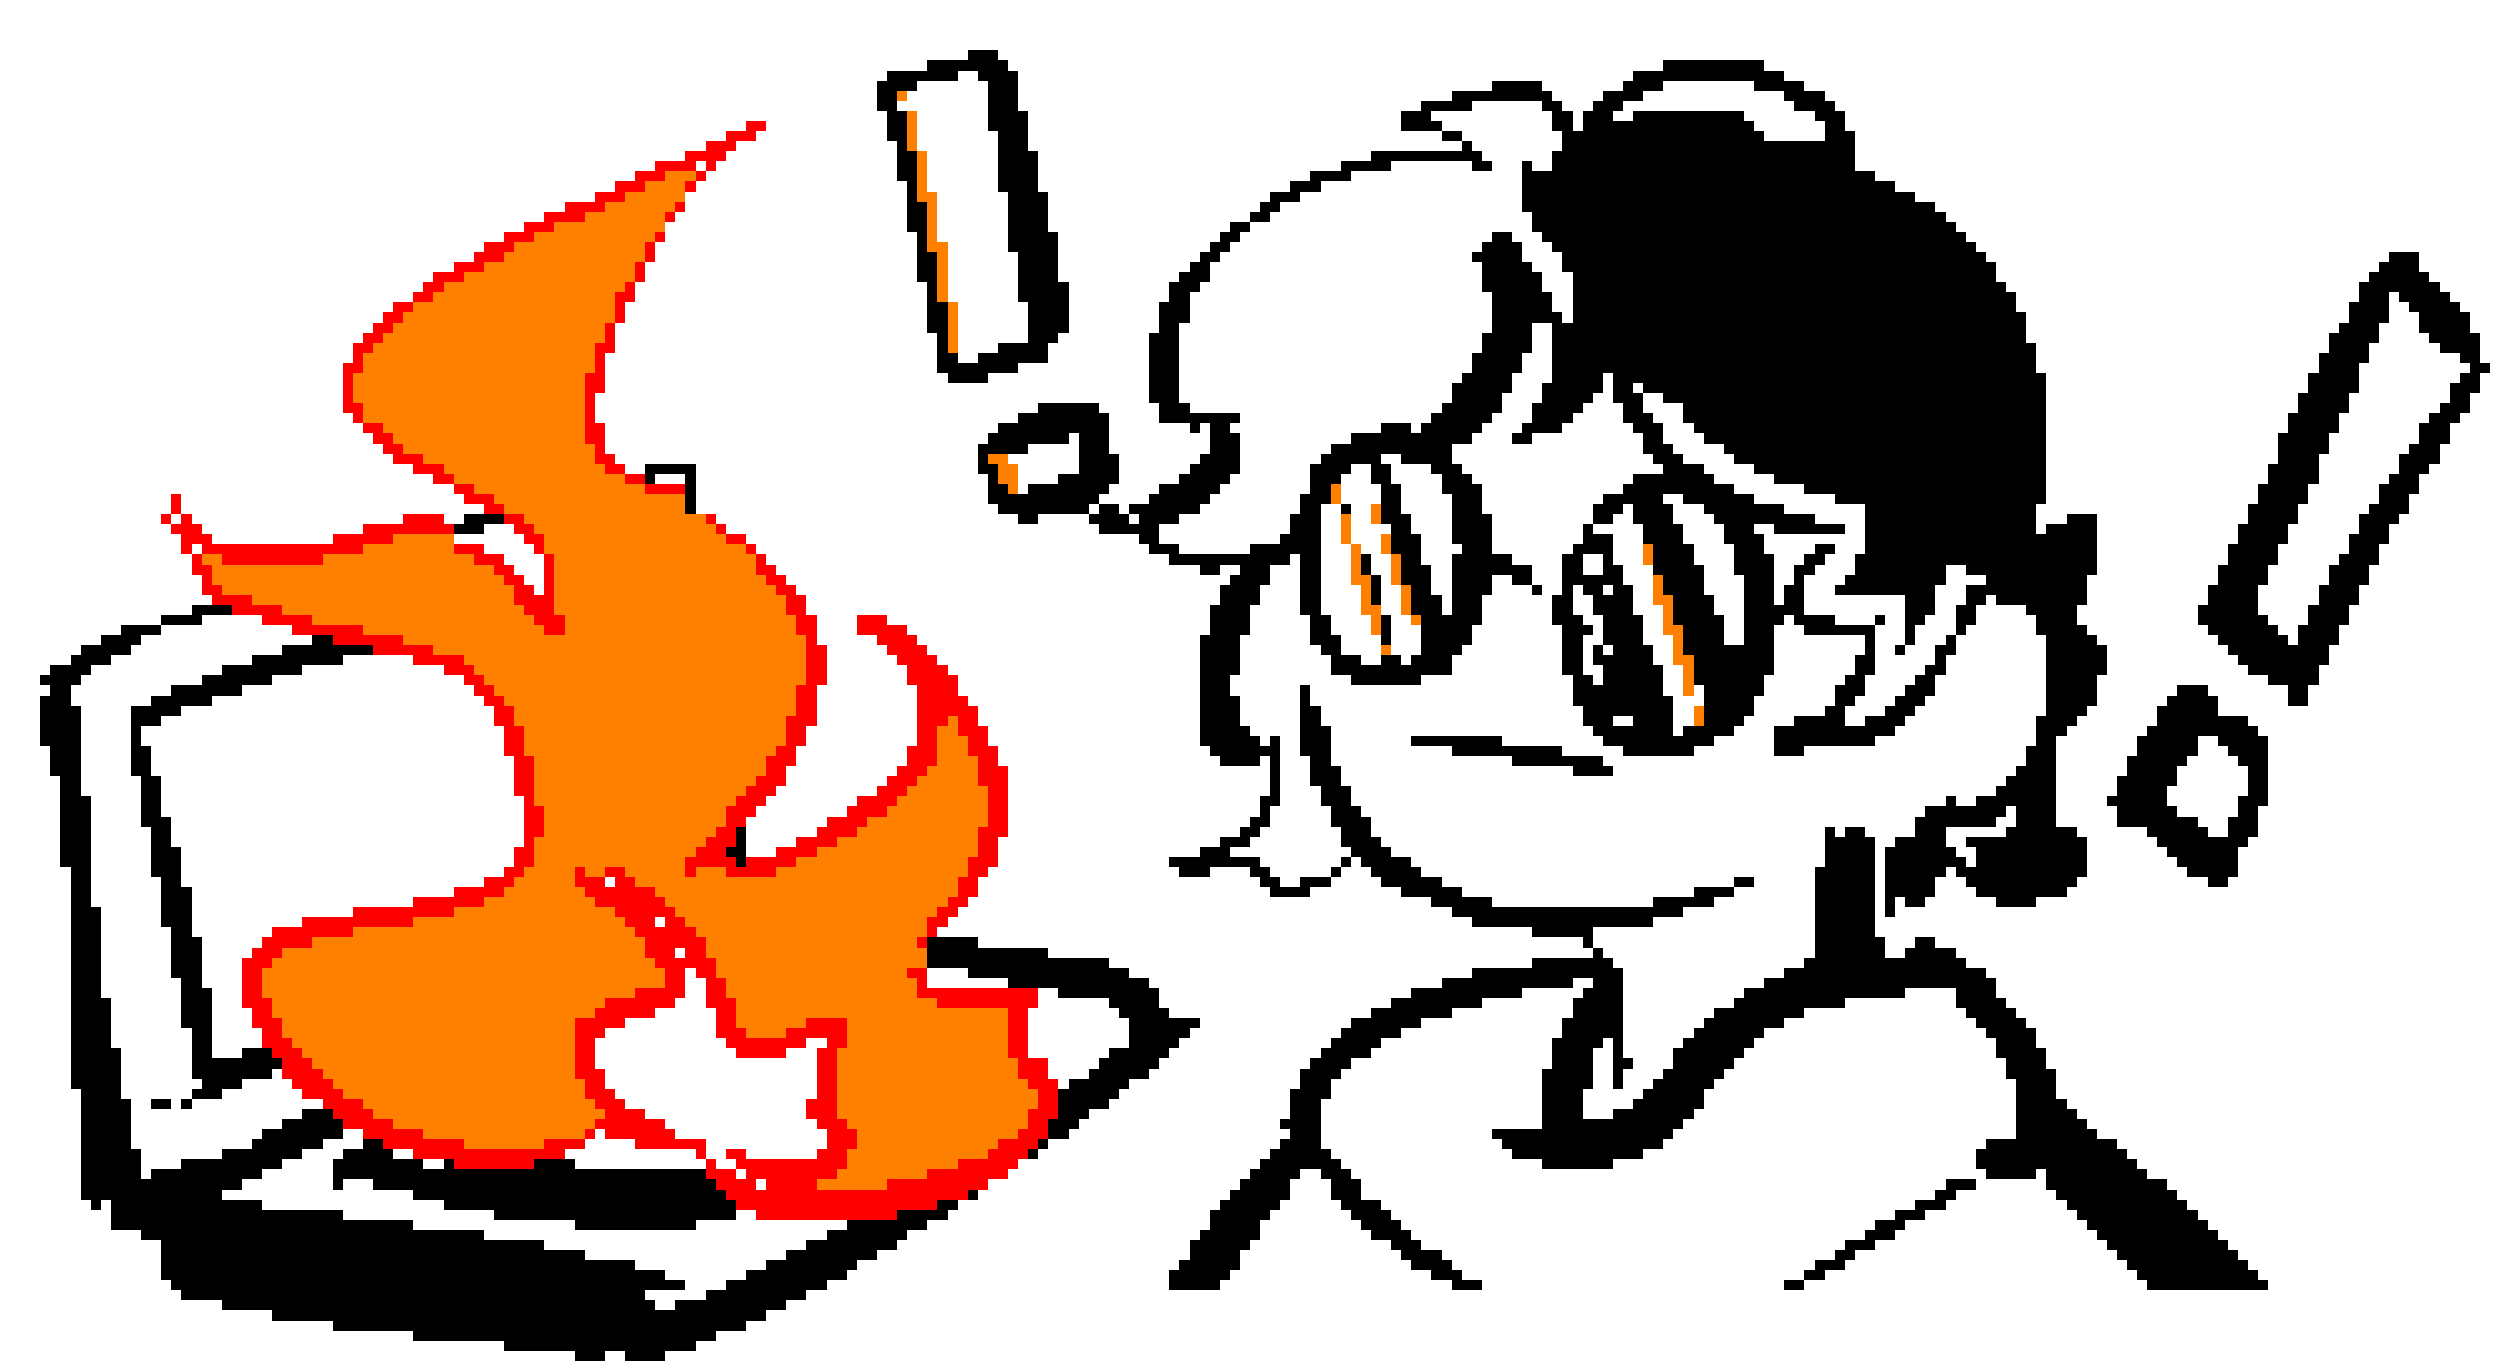 <svg xmlns="http://www.w3.org/2000/svg" viewBox="0 -0.5 248 136" shape-rendering="crispEdges">
<path stroke="#000000" d="M96 5h3M92 6h8M165 6h10M88 7h7M97 7h4M162 7h15M87 8h4M98 8h3M148 8h5M161 8h4M174 8h5M87 9h2M98 9h3M144 9h10M159 9h4M177 9h4M87 10h2M98 10h3M141 10h5M153 10h2M158 10h3M178 10h4M88 11h2M98 11h4M139 11h3M154 11h2M157 11h3M162 11h11M180 11h3M88 12h2M98 12h4M139 12h4M154 12h2M157 12h17M181 12h2M88 13h2M99 13h3M143 13h2M155 13h20M181 13h3M89 14h1M99 14h3M145 14h1M155 14h29M89 15h2M99 15h4M136 15h11M154 15h30M89 16h2M99 16h4M133 16h5M146 16h2M151 16h1M154 16h30M89 17h2M99 17h4M130 17h4M151 17h35M90 18h1M99 18h4M128 18h3M151 18h37M90 19h1M100 19h4M126 19h3M151 19h39M90 20h2M100 20h4M125 20h2M151 20h41M90 21h2M100 21h4M124 21h2M152 21h41M90 22h2M100 22h4M122 22h2M152 22h42M91 23h1M100 23h5M121 23h2M148 23h2M153 23h42M91 24h1M100 24h5M120 24h2M147 24h4M154 24h42M91 25h2M101 25h4M119 25h2M146 25h5M155 25h42M237 25h3M91 26h2M101 26h4M118 26h2M147 26h5M155 26h43M236 26h4M91 27h2M101 27h4M117 27h3M147 27h6M156 27h42M235 27h6M92 28h1M101 28h5M116 28h3M147 28h6M156 28h43M234 28h8M92 29h1M101 29h5M116 29h2M148 29h6M156 29h44M234 29h3M238 29h5M92 30h2M102 30h4M115 30h3M148 30h6M156 30h44M233 30h4M239 30h5M92 31h2M102 31h4M115 31h3M148 31h7M156 31h45M233 31h4M240 31h5M92 32h2M102 32h4M115 32h2M148 32h4M154 32h47M232 32h4M240 32h5M93 33h1M102 33h3M114 33h3M147 33h5M154 33h47M231 33h5M241 33h5M93 34h1M99 34h5M114 34h3M147 34h5M154 34h48M231 34h4M242 34h4M93 35h2M97 35h7M114 35h3M146 35h5M154 35h48M230 35h5M244 35h2M93 36h8M114 36h3M146 36h5M154 36h48M230 36h4M245 36h2M94 37h4M114 37h3M145 37h5M154 37h5M160 37h43M229 37h5M244 37h2M114 38h3M144 38h6M153 38h6M160 38h2M163 38h40M229 38h5M243 38h3M114 39h3M144 39h5M153 39h5M160 39h3M165 39h38M228 39h5M243 39h2M103 40h6M115 40h3M143 40h6M152 40h5M161 40h2M167 40h36M228 40h5M242 40h3M101 41h9M115 41h8M142 41h6M152 41h4M161 41h3M167 41h36M227 41h5M241 41h3M99 42h11M118 42h1M120 42h2M137 42h3M141 42h6M151 42h4M162 42h3M168 42h35M227 42h5M240 42h3M98 43h8M107 43h3M120 43h3M134 43h12M150 43h2M163 43h2M169 43h34M226 43h5M240 43h3M97 44h5M107 44h3M120 44h3M132 44h12M163 44h3M171 44h32M226 44h5M239 44h3M97 45h1M107 45h4M119 45h4M131 45h6M139 45h5M164 45h3M172 45h31M226 45h4M238 45h4M64 46h5M97 46h2M107 46h4M118 46h5M130 46h4M136 46h2M142 46h3M165 46h4M174 46h29M225 46h5M238 46h3M64 47h1M68 47h1M98 47h1M105 47h6M117 47h5M130 47h3M136 47h2M143 47h3M162 47h8M176 47h27M225 47h5M237 47h3M68 48h1M98 48h2M102 48h8M115 48h6M130 48h2M137 48h2M143 48h4M161 48h11M179 48h24M224 48h5M236 48h4M68 49h1M98 49h11M114 49h6M129 49h3M137 49h2M144 49h3M159 49h6M167 49h7M182 49h21M224 49h5M236 49h3M68 50h1M99 50h9M109 50h2M112 50h7M129 50h2M133 50h1M137 50h2M144 50h3M158 50h3M162 50h4M169 50h8M185 50h17M223 50h5M235 50h4M46 51h4M101 51h2M108 51h4M113 51h4M128 51h3M137 51h3M144 51h4M158 51h2M162 51h4M170 51h10M185 51h17M205 51h3M223 51h5M234 51h4M45 52h3M109 52h6M128 52h3M138 52h2M144 52h4M157 52h1M163 52h4M171 52h3M176 52h7M185 52h17M203 52h5M222 52h5M234 52h3M113 53h2M127 53h4M138 53h3M144 53h4M157 53h3M163 53h4M171 53h4M185 53h23M222 53h5M233 53h4M114 54h3M124 54h7M138 54h3M145 54h3M156 54h4M164 54h4M172 54h3M180 54h2M185 54h23M221 54h5M233 54h3M116 55h12M129 55h2M135 55h1M139 55h2M144 55h6M155 55h2M159 55h1M164 55h4M172 55h4M179 55h2M184 55h24M221 55h5M232 55h4M119 56h2M123 56h3M129 56h2M135 56h1M139 56h3M144 56h8M155 56h2M159 56h2M164 56h5M172 56h4M178 56h2M184 56h9M195 56h13M220 56h5M231 56h4M122 57h4M129 57h2M136 57h1M139 57h3M144 57h4M150 57h2M155 57h6M165 57h4M173 57h3M178 57h1M183 57h10M197 57h10M220 57h5M231 57h4M121 58h4M129 58h2M136 58h1M140 58h2M144 58h4M152 58h1M155 58h1M157 58h2M160 58h2M165 58h4M173 58h3M177 58h2M182 58h10M195 58h12M219 58h5M230 58h4M121 59h4M129 59h2M136 59h1M140 59h3M144 59h3M154 59h2M158 59h4M166 59h4M173 59h3M177 59h2M189 59h3M195 59h2M198 59h9M219 59h5M230 59h4M19 60h4M120 60h4M129 60h2M140 60h3M144 60h3M154 60h2M158 60h4M166 60h4M173 60h6M189 60h3M194 60h2M201 60h5M218 60h6M229 60h4M16 61h4M120 61h4M130 61h2M137 61h1M141 61h6M154 61h3M159 61h4M166 61h5M173 61h4M178 61h4M186 61h1M189 61h2M194 61h2M202 61h4M218 61h7M229 61h4M12 62h4M120 62h4M130 62h2M137 62h1M141 62h5M155 62h3M159 62h4M167 62h4M173 62h3M179 62h7M189 62h1M194 62h1M202 62h5M219 62h7M228 62h4M10 63h4M31 63h2M119 63h4M130 63h3M137 63h1M141 63h5M155 63h2M159 63h4M167 63h4M173 63h3M185 63h1M189 63h1M193 63h1M203 63h5M220 63h7M228 63h4M8 64h5M28 64h9M119 64h4M131 64h2M141 64h4M155 64h2M158 64h1M160 64h4M167 64h9M185 64h1M188 64h1M192 64h2M203 64h6M221 64h10M7 65h4M25 65h9M119 65h4M132 65h3M137 65h2M140 65h4M155 65h2M158 65h6M168 65h8M184 65h2M192 65h1M203 65h6M222 65h9M5 66h4M22 66h8M119 66h4M132 66h12M155 66h2M159 66h6M168 66h8M184 66h2M191 66h2M203 66h6M223 66h7M4 67h4M20 67h7M119 67h3M134 67h7M156 67h2M159 67h6M168 67h7M183 67h2M190 67h2M203 67h5M225 67h5M5 68h2M17 68h7M119 68h3M129 68h1M156 68h9M169 68h6M182 68h3M189 68h3M203 68h5M216 68h3M227 68h2M4 69h3M15 69h6M119 69h4M129 69h1M156 69h10M169 69h5M182 69h2M188 69h3M203 69h5M215 69h5M227 69h2M4 70h4M13 70h5M119 70h4M129 70h2M157 70h9M169 70h5M181 70h2M187 70h3M203 70h4M214 70h6M4 71h4M13 71h3M119 71h4M129 71h2M157 71h3M162 71h4M169 71h4M178 71h5M185 71h4M202 71h4M214 71h9M4 72h4M13 72h1M119 72h5M129 72h3M158 72h8M167 72h5M176 72h12M202 72h3M213 72h11M4 73h4M13 73h1M119 73h6M126 73h1M129 73h3M140 73h9M159 73h11M176 73h10M202 73h2M212 73h6M220 73h5M5 74h3M13 74h2M120 74h7M129 74h3M144 74h11M161 74h7M176 74h3M201 74h3M212 74h6M221 74h4M5 75h3M13 75h2M121 75h4M126 75h1M130 75h2M150 75h9M201 75h3M211 75h6M222 75h3M5 76h3M13 76h2M126 76h1M130 76h3M156 76h4M200 76h4M211 76h5M223 76h2M6 77h2M14 77h2M126 77h1M130 77h3M199 77h5M210 77h6M223 77h2M6 78h2M14 78h2M126 78h1M131 78h3M198 78h6M210 78h5M223 78h2M6 79h3M14 79h2M125 79h2M131 79h3M193 79h1M196 79h8M209 79h6M222 79h3M6 80h3M14 80h2M125 80h1M132 80h3M191 80h8M200 80h4M210 80h6M222 80h2M6 81h3M14 81h3M124 81h2M132 81h4M190 81h8M200 81h4M210 81h8M221 81h3M6 82h3M15 82h2M73 82h1M123 82h2M133 82h3M181 82h1M183 82h2M190 82h3M199 82h7M213 82h6M221 82h3M6 83h3M15 83h2M73 83h1M121 83h3M133 83h4M181 83h5M188 83h5M195 83h12M214 83h9M6 84h3M15 84h3M72 84h2M119 84h3M134 84h4M181 84h5M187 84h7M196 84h11M215 84h7M6 85h3M15 85h3M73 85h1M116 85h9M133 85h1M135 85h5M181 85h5M187 85h8M196 85h11M216 85h6M7 86h2M15 86h3M117 86h3M124 86h2M132 86h1M136 86h5M180 86h6M187 86h6M194 86h13M217 86h5M7 87h2M16 87h2M125 87h2M129 87h3M137 87h6M172 87h2M180 87h6M187 87h5M195 87h11M219 87h2M7 88h2M16 88h3M126 88h4M139 88h6M168 88h4M180 88h6M187 88h5M196 88h9M7 89h2M16 89h3M142 89h6M164 89h6M180 89h6M187 89h1M189 89h2M198 89h4M7 90h3M16 90h3M144 90h23M180 90h6M187 90h1M7 91h3M16 91h3M146 91h18M180 91h6M7 92h3M17 92h2M152 92h6M180 92h6M7 93h3M17 93h3M92 93h5M157 93h1M180 93h7M190 93h2M7 94h3M17 94h3M92 94h12M158 94h1M180 94h7M189 94h5M7 95h3M17 95h3M92 95h18M152 95h8M179 95h16M7 96h3M17 96h3M96 96h16M146 96h15M177 96h20M7 97h3M18 97h2M100 97h14M143 97h13M158 97h3M175 97h23M7 98h3M18 98h3M105 98h10M140 98h11M157 98h4M173 98h16M194 98h4M7 99h4M18 99h3M110 99h5M138 99h9M156 99h5M172 99h11M194 99h5M7 100h4M18 100h3M111 100h5M136 100h8M156 100h5M170 100h9M195 100h5M7 101h4M18 101h3M112 101h7M134 101h7M155 101h6M169 101h8M196 101h5M7 102h4M19 102h2M112 102h6M133 102h6M155 102h6M168 102h7M197 102h5M7 103h4M19 103h2M112 103h5M132 103h5M154 103h5M160 103h1M167 103h7M198 103h4M7 104h5M19 104h2M24 104h3M110 104h6M131 104h5M154 104h4M160 104h1M166 104h7M198 104h5M7 105h5M19 105h9M109 105h6M130 105h4M154 105h4M160 105h2M166 105h6M199 105h4M7 106h5M19 106h8M108 106h6M129 106h4M153 106h5M160 106h1M165 106h6M199 106h5M7 107h5M20 107h4M106 107h6M129 107h3M153 107h5M160 107h1M164 107h6M200 107h4M8 108h4M19 108h3M105 108h6M128 108h4M153 108h4M163 108h6M200 108h4M8 109h5M15 109h2M18 109h1M105 109h5M128 109h3M153 109h4M162 109h7M200 109h5M8 110h5M30 110h3M105 110h3M128 110h3M153 110h4M160 110h8M200 110h6M8 111h5M28 111h6M104 111h3M127 111h4M153 111h14M200 111h7M8 112h5M26 112h8M104 112h2M128 112h3M148 112h18M200 112h8M8 113h5M25 113h7M36 113h2M103 113h1M127 113h4M149 113h16M197 113h13M8 114h6M22 114h8M34 114h5M102 114h1M126 114h6M150 114h13M196 114h15M8 115h6M18 115h10M33 115h9M44 115h1M53 115h4M125 115h8M153 115h7M196 115h16M8 116h6M15 116h11M33 116h37M124 116h5M131 116h3M197 116h5M203 116h10M8 117h16M33 117h1M37 117h34M123 117h5M132 117h3M193 117h3M203 117h12M8 118h14M41 118h31M96 118h1M122 118h6M132 118h3M192 118h2M204 118h12M9 119h1M11 119h15M44 119h29M93 119h2M121 119h6M133 119h4M190 119h3M205 119h12M11 120h23M49 120h24M89 120h5M120 120h6M134 120h4M188 120h3M206 120h12M11 121h30M57 121h12M84 121h8M120 121h5M135 121h4M186 121h3M207 121h12M14 122h34M82 122h8M119 122h6M136 122h4M185 122h3M208 122h12M16 123h38M80 123h9M118 123h6M138 123h3M183 123h3M209 123h12M16 124h42M78 124h9M118 124h5M139 124h4M182 124h2M210 124h12M16 125h47M76 125h9M117 125h6M140 125h4M180 125h3M211 125h12M16 126h50M74 126h10M116 126h6M142 126h3M179 126h2M212 126h12M17 127h51M72 127h10M116 127h5M144 127h3M177 127h2M213 127h12M18 128h46M70 128h10M22 129h43M67 129h11M27 130h49M33 131h41M41 132h30M50 133h19M57 134h3M62 134h4" />
<path stroke="#ff8000" d="M89 9h1M90 11h1M90 12h1M90 13h1M90 14h1M91 15h1M91 16h1M66 17h3M91 17h1M64 18h4M91 18h1M62 19h6M91 19h2M60 20h7M92 20h1M58 21h8M92 21h1M55 22h11M92 22h1M53 23h12M92 23h1M51 24h13M92 24h2M50 25h14M93 25h1M48 26h15M93 26h1M46 27h17M93 27h1M44 28h18M93 28h1M43 29h18M93 29h1M41 30h20M94 30h1M40 31h21M94 31h1M39 32h21M94 32h1M38 33h22M94 33h1M37 34h22M94 34h1M36 35h23M36 36h23M35 37h23M35 38h23M35 39h23M36 40h22M36 41h22M38 42h20M39 43h19M40 44h19M42 45h17M98 45h2M44 46h16M99 46h2M45 47h17M99 47h2M47 48h17M100 48h1M132 48h1M49 49h19M132 49h1M50 50h18M136 50h1M52 51h18M133 51h1M136 51h1M53 52h18M133 52h1M39 53h6M54 53h18M133 53h1M137 53h1M36 54h9M54 54h20M134 54h1M137 54h1M163 54h1M20 55h2M32 55h15M55 55h20M134 55h1M138 55h1M163 55h1M21 56h28M55 56h20M134 56h1M138 56h1M21 57h29M55 57h21M134 57h2M138 57h1M164 57h1M22 58h29M55 58h22M135 58h1M139 58h1M164 58h1M25 59h26M55 59h23M135 59h1M139 59h1M164 59h2M28 60h24M55 60h23M135 60h2M139 60h1M165 60h1M31 61h22M56 61h23M136 61h1M140 61h1M165 61h1M36 62h18M56 62h23M136 62h1M165 62h2M40 63h40M166 63h1M43 64h37M137 64h1M166 64h1M46 65h34M166 65h2M47 66h33M167 66h1M48 67h32M167 67h1M49 68h30M167 68h1M50 69h29M51 70h28M168 70h1M51 71h27M94 71h1M168 71h1M52 72h26M93 72h2M52 73h26M93 73h3M52 74h25M93 74h3M53 75h23M93 75h4M53 76h23M92 76h5M53 77h22M91 77h6M53 78h21M90 78h8M53 79h20M89 79h9M54 80h18M88 80h10M54 81h18M86 81h12M54 82h17M85 82h12M53 83h17M83 83h14M53 84h16M81 84h16M53 85h15M79 85h17M52 86h5M58 86h2M62 86h6M69 86h3M77 86h19M51 87h6M63 87h32M50 88h8M65 88h30M48 89h11M66 89h28M45 90h16M67 90h26M41 91h21M68 91h24M35 92h28M69 92h23M31 93h33M70 93h21M28 94h36M70 94h22M27 95h38M71 95h21M26 96h40M71 96h19M26 97h40M72 97h19M26 98h37M72 98h19M27 99h33M73 99h20M27 100h32M73 100h27M28 101h29M73 101h7M84 101h16M28 102h29M74 102h4M84 102h16M29 103h28M84 103h16M30 104h27M83 104h17M31 105h26M83 105h18M32 106h25M83 106h18M33 107h25M83 107h19M34 108h24M83 108h20M36 109h23M83 109h20M37 110h23M83 110h19M39 111h20M84 111h18M42 112h16M85 112h16M46 113h8M85 113h14M84 114h14M84 115h11M83 116h9M81 117h7" />
<path stroke="#ff0000" d="M74 12h2M72 13h3M70 14h3M68 15h4M65 16h4M70 16h1M63 17h3M69 17h1M61 18h3M68 18h1M59 19h3M56 20h4M67 20h1M54 21h4M66 21h1M52 22h3M50 23h3M65 23h1M48 24h3M64 24h1M47 25h3M64 25h1M45 26h3M63 26h1M43 27h3M63 27h1M42 28h2M62 28h1M41 29h2M61 29h2M39 30h2M61 30h1M38 31h2M61 31h1M37 32h2M60 32h1M36 33h2M60 33h1M35 34h2M59 34h2M35 35h1M59 35h1M34 36h2M59 36h1M34 37h1M58 37h2M34 38h1M58 38h2M34 39h1M58 39h1M34 40h2M58 40h1M35 41h1M58 41h1M36 42h2M58 42h2M37 43h2M58 43h2M38 44h2M59 44h1M39 45h3M59 45h2M41 46h3M60 46h2M43 47h2M62 47h2M45 48h2M64 48h4M17 49h1M46 49h3M17 50h1M48 50h2M16 51h1M18 51h1M40 51h4M50 51h2M70 51h1M17 52h3M36 52h9M51 52h2M71 52h1M18 53h3M33 53h6M52 53h2M72 53h2M18 54h1M20 54h16M45 54h3M53 54h1M74 54h1M19 55h1M22 55h10M47 55h3M54 55h1M75 55h1M19 56h2M49 56h2M54 56h1M75 56h2M20 57h1M50 57h2M54 57h1M76 57h2M20 58h2M51 58h2M54 58h1M77 58h2M21 59h4M51 59h4M78 59h2M23 60h5M52 60h3M78 60h2M26 61h5M53 61h3M79 61h2M85 61h3M29 62h7M54 62h2M79 62h2M85 62h5M33 63h7M80 63h1M87 63h4M37 64h6M80 64h2M88 64h4M41 65h5M80 65h2M89 65h4M44 66h3M80 66h2M90 66h4M46 67h2M80 67h2M90 67h5M47 68h2M79 68h2M91 68h4M48 69h2M79 69h2M91 69h5M49 70h2M79 70h2M91 70h6M49 71h2M78 71h3M91 71h3M95 71h2M50 72h2M78 72h2M91 72h2M95 72h3M50 73h2M78 73h2M91 73h2M96 73h2M50 74h2M77 74h2M90 74h3M96 74h3M51 75h2M76 75h3M90 75h3M97 75h2M51 76h2M76 76h2M89 76h3M97 76h3M51 77h2M75 77h3M88 77h3M97 77h3M51 78h2M74 78h3M87 78h3M98 78h2M52 79h1M73 79h3M85 79h4M98 79h2M52 80h2M72 80h3M84 80h4M98 80h2M52 81h2M72 81h2M82 81h4M98 81h2M52 82h2M71 82h2M81 82h4M97 82h3M52 83h1M70 83h3M79 83h4M97 83h2M51 84h2M69 84h3M77 84h4M97 84h2M51 85h2M68 85h5M74 85h5M96 85h3M50 86h2M57 86h1M60 86h2M68 86h1M72 86h5M96 86h2M48 87h3M57 87h3M61 87h2M95 87h2M45 88h5M58 88h7M95 88h2M41 89h7M59 89h7M94 89h2M35 90h10M61 90h6M93 90h2M30 91h11M62 91h3M66 91h2M92 91h2M27 92h8M63 92h6M92 92h1M26 93h5M64 93h6M91 93h1M25 94h3M64 94h3M68 94h2M24 95h3M65 95h6M24 96h2M66 96h2M69 96h2M90 96h2M24 97h2M66 97h2M70 97h2M91 97h1M24 98h2M63 98h5M70 98h2M91 98h12M24 99h3M60 99h7M70 99h3M93 99h10M25 100h2M59 100h6M71 100h2M100 100h2M25 101h3M57 101h5M71 101h2M80 101h4M100 101h2M26 102h2M57 102h3M71 102h3M78 102h6M100 102h2M26 103h3M57 103h2M72 103h8M82 103h2M100 103h2M27 104h3M57 104h2M73 104h5M81 104h2M100 104h2M28 105h3M57 105h2M81 105h2M101 105h3M28 106h4M57 106h3M81 106h2M101 106h3M29 107h4M58 107h2M81 107h2M102 107h3M30 108h4M58 108h3M81 108h2M103 108h2M32 109h4M59 109h3M80 109h3M103 109h2M33 110h4M60 110h4M80 110h3M102 110h3M34 111h5M59 111h7M81 111h3M102 111h2M36 112h6M58 112h1M60 112h7M82 112h3M101 112h3M38 113h8M54 113h4M63 113h7M82 113h3M99 113h4M41 114h15M69 114h1M72 114h2M81 114h3M98 114h4M45 115h8M70 115h1M73 115h11M95 115h6M70 116h3M74 116h9M92 116h8M71 117h4M76 117h5M88 117h10M72 118h24M73 119h20M75 120h14" />
</svg>